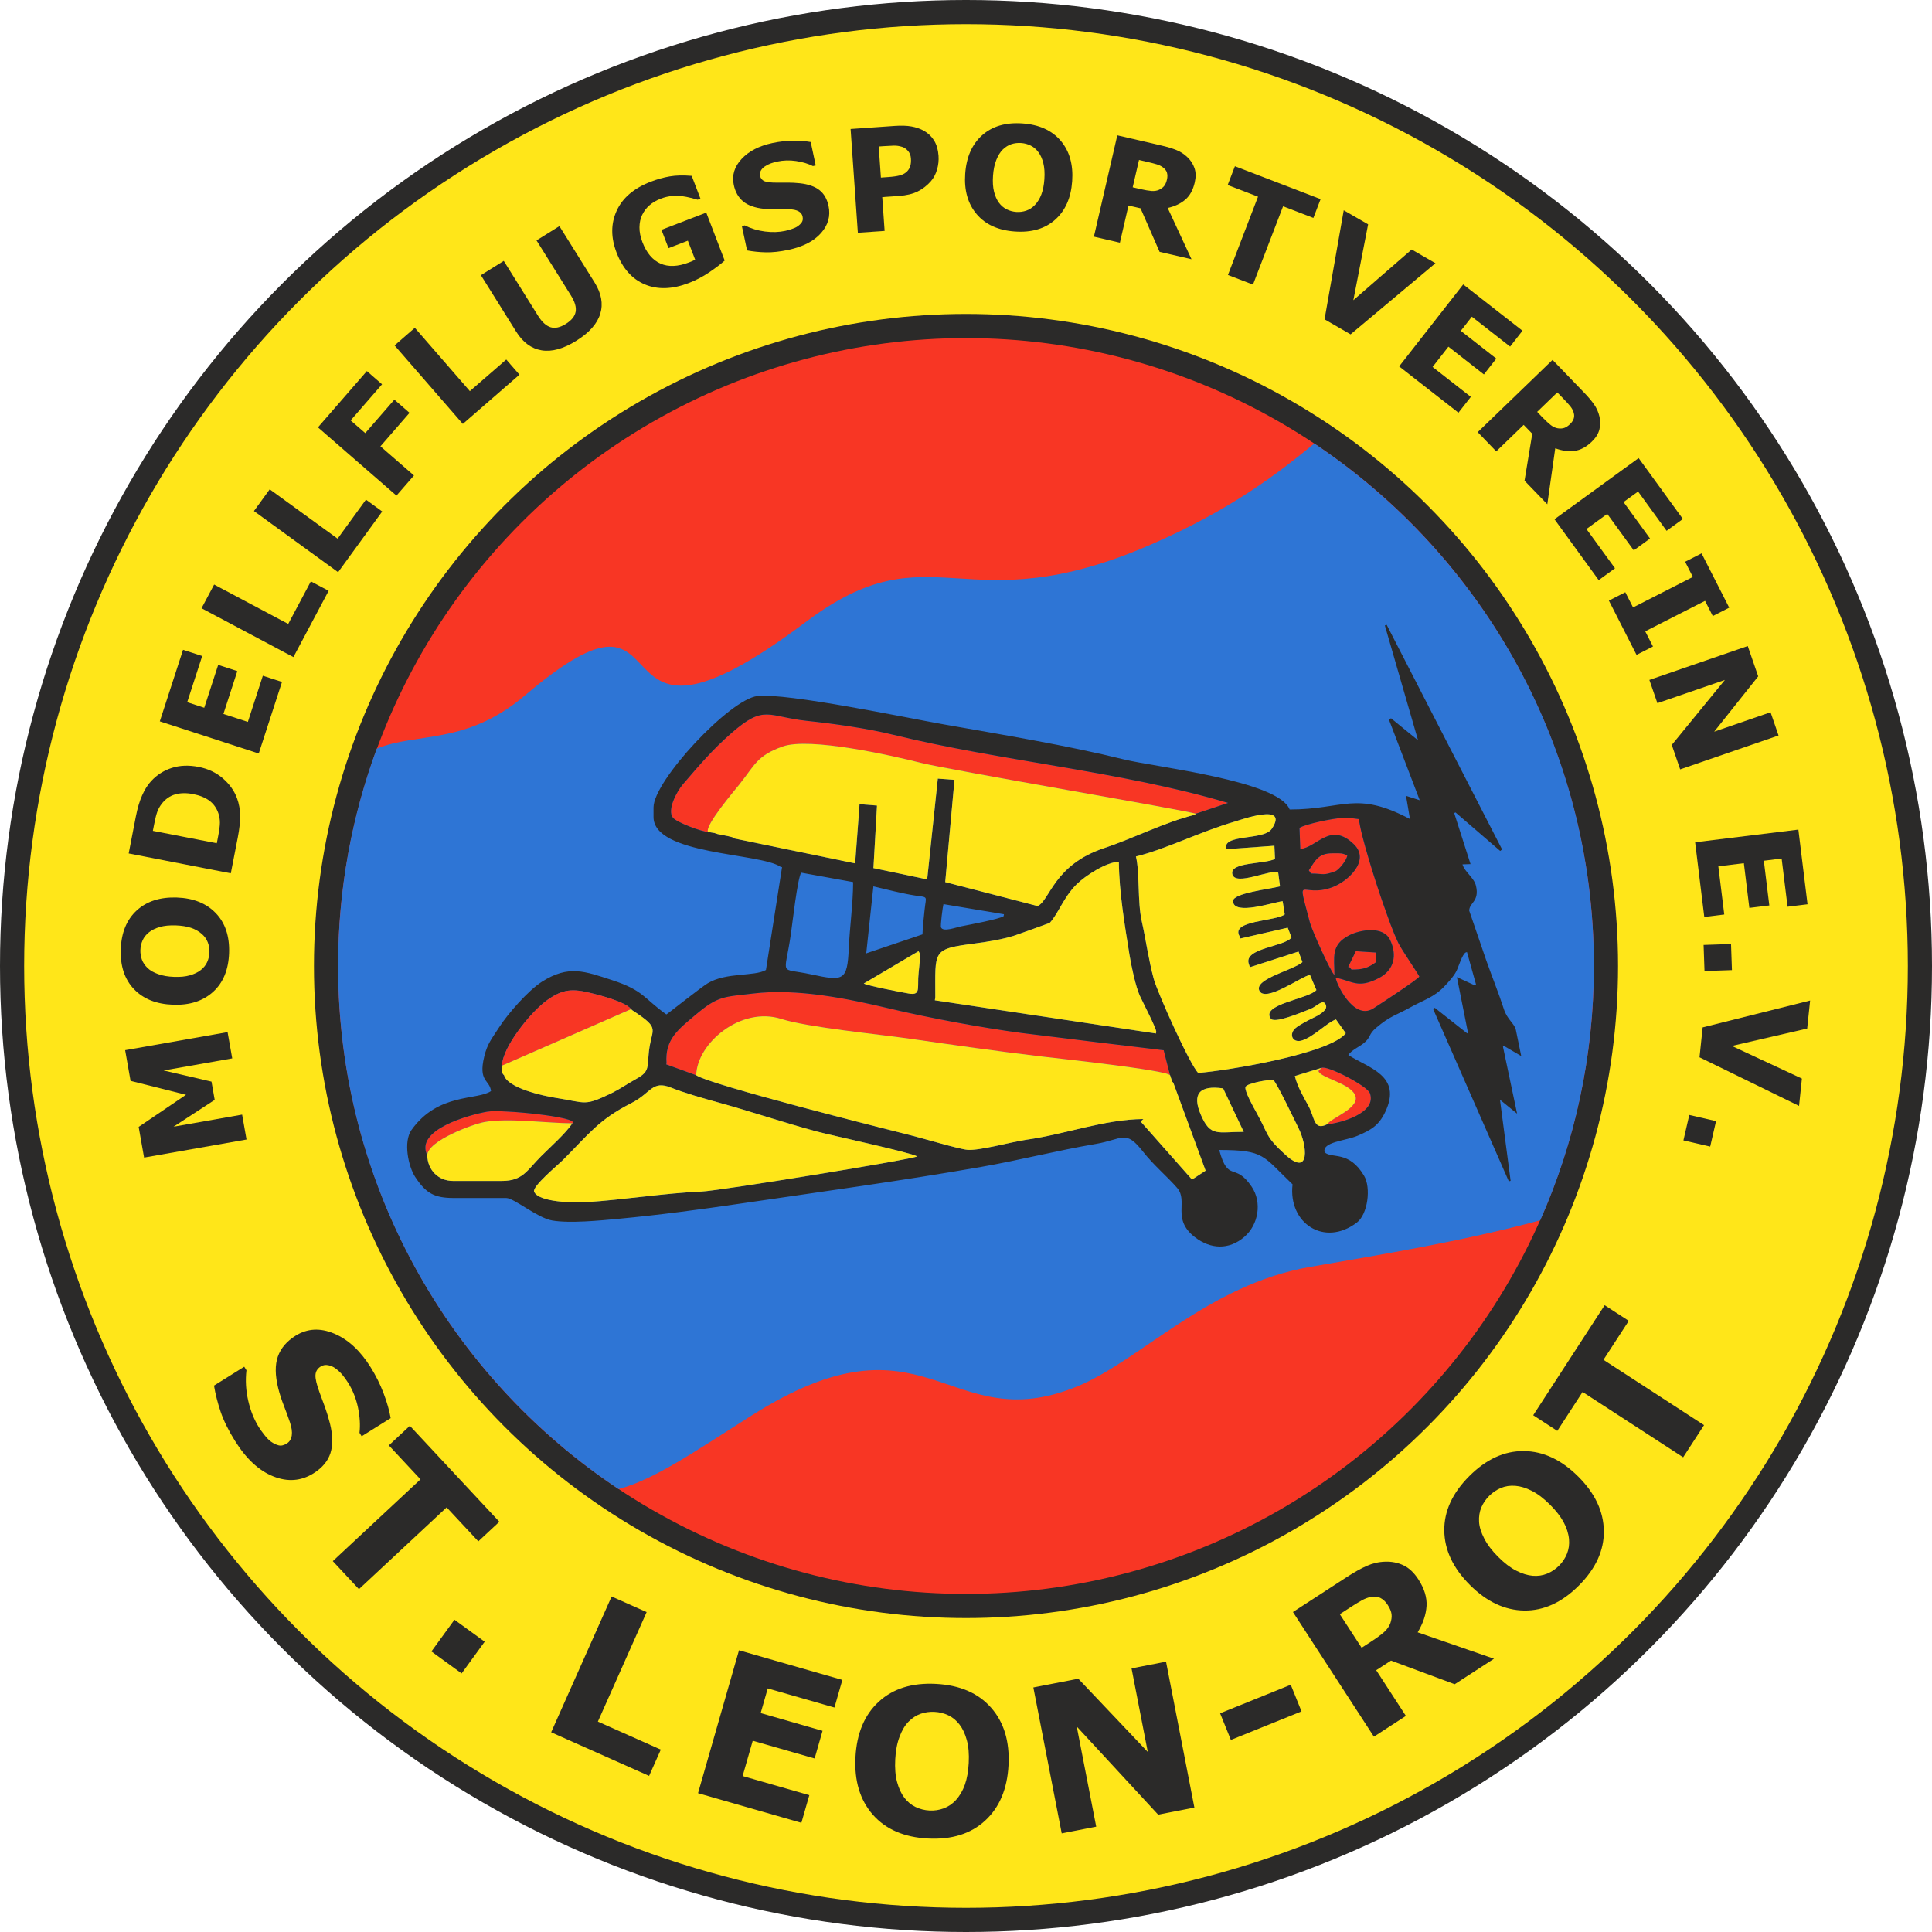 <?xml version="1.0" encoding="UTF-8"?>
<!DOCTYPE svg PUBLIC "-//W3C//DTD SVG 1.1//EN" "http://www.w3.org/Graphics/SVG/1.1/DTD/svg11.dtd">
<!-- Creator: CorelDRAW X5 -->
<svg xmlns="http://www.w3.org/2000/svg" xml:space="preserve" width="100mm" height="100mm" style="shape-rendering:geometricPrecision; text-rendering:geometricPrecision; image-rendering:optimizeQuality; fill-rule:evenodd; clip-rule:evenodd"
viewBox="0 0 246914 246914"
 xmlns:xlink="http://www.w3.org/1999/xlink">
 <defs>
  <style type="text/css">
   <![CDATA[
    .fil6 {fill:none}
    .fil0 {fill:#2B2A29}
    .fil3 {fill:#2E75D5}
    .fil4 {fill:#2B2A29}
    .fil1 {fill:#FFE619}
    .fil2 {fill:#F83624}
    .fil5 {fill:#2B2A29;fill-rule:nonzero}
   ]]>
  </style>
 </defs>
 <g id="Ebene_x0020_1">
  <circle class="fil0" cx="123457" cy="123457" r="123457"/>
  <circle class="fil1" cx="123457" cy="123457" r="120370"/>
  <circle class="fil0" cx="123457" cy="123457" r="83333"/>
  <circle class="fil2" cx="123457" cy="123457" r="80247"/>
  <path class="fil3" d="M79060 190308c4630,-1273 9313,-4530 16971,-9385 22487,-14257 24957,3027 41552,-3696 8081,-3274 16738,-13030 29799,-15305 8520,-1484 19524,-3263 29463,-5968 4406,-9935 6858,-20929 6858,-32497 0,-27851 -14190,-52385 -35733,-66774 -4915,4060 -10914,8554 -20762,12860 -24253,10606 -27937,-2310 -44250,9962 -28884,21729 -14070,-9135 -35860,9363 -7532,6394 -13733,4684 -18946,6805 -3195,8658 -4942,18016 -4942,27784 0,27901 14242,52473 35850,66852z"/>
  <g id="_364340936">
   <path class="fil2" d="M90478 106322l818 136 409 136 682 137 682 136 546 137 136 136 -136 -136 -546 -137 -682 -136 -682 -137 -409 -136 -818 -136c-389,-856 3308,-5186 4019,-6075 1995,-2497 2231,-3670 5525,-4842 3425,-1219 13795,1108 17695,2093 3517,888 34906,6237 35097,6505l-137 137 137 -137 4133 -1387c-13607,-4044 -29023,-5334 -42740,-8702 -3391,-833 -7554,-1416 -11038,-1784 -5090,-538 -5446,-2143 -9664,1533 -2448,2133 -4160,4159 -6248,6592 -766,892 -2047,3291 -1254,4256 495,602 3680,1794 4475,1811z"/>
   <path class="fil2" d="M88978 137421c84,-4078 5691,-8850 10880,-7197 3394,1081 12374,1943 16434,2527 5602,805 11075,1590 16704,2256 2179,258 16083,1748 16545,2414l273 818 136 136 -136 -136 -273 -818 -819 -3202c-196,-11 -16181,-1946 -18064,-2194 -5153,-678 -11842,-1918 -16924,-3127 -5446,-1295 -11890,-2605 -17474,-1929 -3725,451 -4455,257 -7368,2725 -2153,1824 -3949,3098 -3708,6203l-50 128 3846 1395z"/>
   <path class="fil2" d="M166181 108505c2152,-191 3829,-3556 6866,-591 2122,2072 -789,4754 -2791,5485 -4050,1477 -4569,-2138 -2844,4515 237,915 2680,6388 3134,6687 0,-2265 -507,-3834 1889,-5068 1405,-724 4349,-1219 5209,562 957,1983 531,3876 -1394,4889 -2731,1437 -3452,347 -5529,-21 -57,465 2206,5554 4788,3921 788,-498 5659,-3692 5887,-4074 -37,-205 -2237,-3370 -2679,-4287 -757,-1570 -1332,-3293 -1943,-5013 -786,-2214 -2919,-8826 -3089,-10824l-1225 -154 -957 18c-1001,0 -4747,782 -5424,1260l104 2695z"/>
   <path class="fil2" d="M54605 147651c35,-1850 5800,-3986 7335,-4259 3058,-543 8058,164 11216,167 993,-788 -9066,-1807 -10898,-1486 -2151,377 -9300,2264 -7653,5578z"/>
   <path class="fil2" d="M168909 136467l-409 409c238,871 3867,1507 4647,2997 883,1687 -2989,2961 -3555,3823 1717,-153 6403,-1430 5488,-3979 -348,-970 -5532,-3605 -6170,-3250z"/>
   <path class="fil2" d="M167545 111642c1638,0 1504,310 3114,-296 464,-174 1474,-1436 1523,-2023 -391,-181 -639,-273 -1091,-273l-819 0c-1806,0 -2190,967 -3001,2182l273 409z"/>
   <path class="fil2" d="M172729 123918c1420,0 2070,-181 3137,-955l0 -1228 -2590 -169 -976 2013 178 43 250 295z"/>
   <path class="fil4" d="M117213 147788c-344,344 -25234,4400 -27559,4496 -4645,192 -9950,1050 -14739,1356 -1403,90 -6074,48 -6652,-1338 -280,-671 3032,-3403 3699,-4070 3295,-3295 4547,-5136 8712,-7247 2558,-1296 2649,-2962 5086,-1985 1674,671 4045,1348 6128,1922 4160,1147 8380,2583 12429,3667 1921,514 12166,2719 12896,3199zm-44058 -4228c-915,1347 -2788,2992 -3990,4194 -1814,1814 -2346,3171 -5013,3171l-6275 0c-1869,0 -3234,-1411 -3273,-3274 -1647,-3314 5502,-5201 7653,-5578 1832,-321 11891,697 10898,1486zm83165 -4461l2632 5552c-3357,0 -4246,682 -5475,-2163 -1158,-2680 -200,-3829 2843,-3389zm6410 -1087c479,419 2749,5228 3187,6085 1164,2274 1557,6379 -1607,3516 -2682,-2427 -2146,-2607 -3775,-5501 -352,-625 -1478,-2645 -1365,-3174 110,-514 3080,-993 3559,-926zm6179 -1545c638,-355 5822,2280 6170,3250 915,2550 -3772,3827 -5488,3979 -1706,842 -1535,-837 -2385,-2389 -624,-1140 -1386,-2413 -1722,-3788l3425 -1052zm-19369 955l273 818 136 136 4129 11236 -1490 976 -277 131 -6538 -7390 357 -315c-5089,52 -9947,1945 -14951,2645 -1805,253 -6011,1418 -7527,1293 -1069,-88 -5643,-1454 -7067,-1810 -3986,-997 -25699,-6462 -27608,-7720l-3846 -1395 50 -128c-241,-3105 1556,-4379 3708,-6203 2913,-2469 3643,-2274 7368,-2725 5584,-676 12029,634 17474,1929 5082,1208 11772,2448 16924,3127 1883,248 17868,2183 18064,2194l819 3202zm-85115 0l-136 -136 -136 -273 0 -818c50,-2377 3704,-6914 5794,-8392 1987,-1405 3216,-1480 5652,-872 1185,296 4323,1107 5058,2034l137 136c3947,2586 2321,2147 2082,5901 -106,1664 -75,2082 -1684,2954 -861,467 -2061,1278 -2935,1703 -3680,1789 -3249,1263 -7295,638 -1610,-248 -6099,-1259 -6536,-2875zm69733 -19474c1091,-1174 1750,-3247 3411,-4909 1130,-1131 3880,-2896 5423,-2897 29,3820 748,8082 1355,11876 215,1343 778,4042 1318,5229 389,854 2022,3973 2101,4582l-38 251 -28254 -4241 56 -375c17,-6037 -488,-6165 5108,-6895 1674,-219 3399,-498 5004,-998 311,-97 4415,-1581 4515,-1623zm38570 5970l-250 -295 -178 -43 976 -2013 2590 169 0 1228c-1067,773 -1718,955 -3137,955zm-62335 1773l7003 -4131 182 351c46,713 -192,2236 -226,3100 -56,1436 218,2213 -1230,1959 -981,-172 -5261,-992 -5728,-1280zm10183 -10140l7731 1294 -46 253c-587,374 -4325,1077 -5399,1285 -687,133 -2314,768 -2595,150 -107,-233 226,-2733 309,-2982zm-2681 3866l-7160 2415 -45 166 930 -8719c1548,369 3891,963 5371,1177 1709,247 1353,36 1175,1809 -92,909 -253,2274 -272,3152zm-15507 -7888l6641 1204c0,2682 -431,5712 -553,8450 -186,4186 -659,4238 -4826,3340 -4194,-903 -3377,419 -2575,-5148 202,-1400 832,-7033 1313,-7846zm65157 113l-273 -409c810,-1216 1195,-2182 3001,-2182l819 0c452,0 700,92 1091,273 -49,586 -1060,1848 -1523,2023 -1610,606 -1476,296 -3114,296zm-1364 -3137l-104 -2695c677,-478 4423,-1260 5424,-1260l957 -18 1225 154c170,1998 2302,8611 3089,10824 611,1720 1187,3443 1943,5013 442,917 2642,4082 2679,4287 -227,382 -5099,3576 -5887,4074 -2582,1633 -4846,-3456 -4788,-3921 2077,369 2798,1458 5529,21 1926,-1013 2351,-2906 1394,-4889 -860,-1782 -3803,-1286 -5209,-562 -2395,1234 -1889,2803 -1889,5068 -455,-299 -2897,-5772 -3134,-6687 -1724,-6653 -1206,-3038 2844,-4515 2002,-730 4913,-3413 2791,-5485 -3036,-2965 -4713,400 -6866,591zm-9457 29l6066 -438 74 -147 84 1825c-1314,695 -5829,369 -5449,1957 382,1595 5068,-763 5862,-192l228 1740c-1315,354 -6059,862 -6008,1899 92,1889 5223,102 6344,-2l269 1687c-1177,905 -6983,749 -5767,2800l62 288 6085 -1391 486 1245c-815,1178 -6097,1357 -5472,3340l150 467 6218 -2003 -56 -144 554 1497c-1127,1002 -6092,2126 -5530,3590 674,1755 5598,-1925 6500,-1944l815 1918c-972,1151 -7296,1826 -5787,3712 677,541 4124,-959 5056,-1312 771,-292 1665,-1427 1963,-419 198,670 -1119,1335 -1720,1618 -479,226 -1701,861 -2166,1257 -904,768 -418,1931 756,1605 1475,-409 3299,-2345 4396,-2704l1258 1767c-2027,2621 -15227,4798 -18860,5072 -1020,-948 -5206,-10234 -5696,-12059 -662,-2465 -981,-4916 -1524,-7342 -555,-2483 -244,-6199 -741,-8262 3815,-919 8177,-3159 12603,-4447 804,-234 7036,-2489 4752,921 -1023,1527 -6391,598 -5806,2600zm-62972 -1393l-136 -136 -546 -137 -682 -136 -682 -137 -409 -136 -818 -136c-795,-17 -3980,-1209 -4475,-1811 -793,-965 489,-3364 1254,-4256 2088,-2432 3800,-4459 6248,-6592 4218,-3676 4574,-2070 9664,-1533 3484,368 7647,951 11038,1784 13717,3368 29133,4658 42740,8702l-4133 1387 -137 137c-3632,864 -7968,3060 -11570,4252 -6417,2123 -6909,6648 -8489,7406l-11816 -3061 1183 -13070 -2129 -160 -1344 12732 -54 141 -6837 -1435 15 -155 446 -7838 -2234 -177 -24 408 -535 7160 -15536 -3203zm87479 -12523l-3464 -2827 -243 217 3920 10263 -1751 -560 503 2963c-6950,-3667 -8477,-1216 -15378,-1216 -1395,-3688 -17188,-5415 -21158,-6396 -7278,-1799 -15636,-3175 -23066,-4487 -4676,-826 -20024,-4045 -23790,-3619 -3539,401 -13282,10828 -13282,14229l0 1228c0,4886 13643,4559 16253,6380l173 26 -2057 13146c-1470,855 -5069,270 -7440,1698 -887,534 -5182,3955 -5291,3984 -2898,-2066 -2895,-3072 -6937,-4384 -3498,-1136 -5554,-1966 -8970,208 -1737,1106 -4357,4085 -5478,5843 -900,1410 -1479,2029 -1886,3706 -793,3266 681,2925 866,4418 -1719,1211 -6766,194 -10163,4971 -1071,1506 -410,4672 473,6011 1387,2102 2447,2687 4952,2687l6684 0c979,0 3983,2548 5858,2871 2254,389 6086,9 8401,-206 5275,-491 10496,-1190 15767,-1965 10229,-1504 20468,-2892 30656,-4672 4970,-868 9729,-2102 14658,-2938 3505,-595 3779,-1918 6091,1048 1269,1627 3082,3153 4311,4574 1466,1696 -743,3969 2266,6293 2008,1550 4350,1656 6318,-34 1815,-1558 2284,-4414 947,-6402 -2180,-3244 -2983,-415 -4157,-4706 5833,0 5538,745 9375,4391 -582,4975 4061,8046 8220,4884 1397,-1062 1829,-4439 925,-5971 -1946,-3294 -4114,-2149 -5042,-3006 -374,-1336 2666,-1457 4208,-2117 1719,-735 2701,-1301 3525,-3022 2249,-4698 -2192,-5641 -4707,-7299 408,-616 1327,-1010 1931,-1479 978,-759 601,-1120 1585,-1962 1849,-1583 2562,-1613 4434,-2659 1601,-894 2987,-1260 4306,-2650 507,-534 1212,-1291 1562,-1984 270,-534 745,-2176 1197,-2373l148 -41 1150 4122 -135 135 -2302 -1060 1409 7084 -92 109 -4149 -3275 -193 194 9655 21980 233 -56 -1362 -10366 2190 1779 -1806 -8558 107 -111 2228 1307c-4,-41 -610,-2935 -679,-3305 -156,-841 -1101,-1335 -1532,-2668 -679,-2101 -1570,-4280 -2281,-6312 -190,-543 -2154,-6258 -2154,-6283 -12,-1038 1334,-1161 861,-3187 -245,-1047 -1447,-1768 -1725,-2739l1030 -35 -2088 -6525 170 -78 5708 4921 244 -189 -14754 -28715 -230 84 4245 14683zm10593 14160c242,242 -242,-242 0,0z"/>
   <path class="fil2" d="M64153 136194l0 818 136 273 136 136 -136 -136 -136 -273 0 -818 16505 -7229 137 136 -137 -136c-736,-928 -3873,-1739 -5058,-2034 -2436,-608 -3665,-534 -5652,872 -2090,1478 -5744,6015 -5794,8392z"/>
   <path class="fil1" d="M88978 137421c1909,1258 23622,6724 27608,7720 1424,356 5998,1722 7067,1810 1516,125 5722,-1040 7527,-1293 5004,-700 9861,-2593 14951,-2645l-356 315 6538 7390 277 -131 1490 -976 -4129 -11236 -136 -136 -273 -818c-463,-666 -14367,-2157 -16545,-2414 -5629,-666 -11102,-1451 -16704,-2256 -4060,-584 -13040,-1446 -16434,-2527 -5189,-1653 -10796,3119 -10880,7197z"/>
   <path class="fil1" d="M90478 106322l818 136 409 136 682 137 682 136 546 137 136 136 15536 3203 535 -7160 24 -408 2234 177 -446 7838 -15 155 6837 1435 54 -141 1344 -12732 2129 160 -1183 13070 11817 3061c1580,-758 2072,-5284 8489,-7406 3602,-1192 7939,-3388 11570,-4252l137 -137c-192,-268 -31580,-5617 -35097,-6505 -3900,-985 -14270,-3312 -17695,-2093 -3293,1172 -3530,2345 -5525,4842 -710,889 -4407,5220 -4019,6075z"/>
   <path class="fil1" d="M156724 108533c-585,-2002 4783,-1073 5806,-2600 2284,-3410 -3948,-1155 -4752,-921 -4426,1288 -8788,3528 -12603,4447 497,2063 185,5779 741,8262 542,2427 861,4877 1524,7342 490,1825 4676,11111 5696,12059 3633,-274 16833,-2452 18860,-5072l-1258 -1767c-1097,360 -2921,2296 -4396,2704 -1174,326 -1660,-838 -756,-1605 466,-396 1687,-1031 2166,-1257 600,-282 1917,-948 1720,-1618 -298,-1008 -1192,126 -1963,419 -932,354 -4379,1854 -5056,1312 -1509,-1886 4815,-2561 5787,-3712l-815 -1918c-902,19 -5826,3699 -6500,1944 -563,-1464 4403,-2588 5530,-3590l-554 -1497 56 144 -6218 2003 -151 -467c-624,-1983 4657,-2162 5472,-3340l-486 -1245 -6085 1391 -62 -288c-1216,-2051 4590,-1895 5767,-2800l-269 -1687c-1121,104 -6251,1890 -6344,1 -51,-1038 4694,-1546 6008,-1899l-228 -1740c-793,-571 -5480,1787 -5862,192 -380,-1589 4135,-1263 5449,-1958l-84 -1825 -74 147 -6066 438z"/>
   <path class="fil1" d="M117213 147788c-730,-481 -10975,-2685 -12896,-3199 -4048,-1084 -8268,-2520 -12429,-3667 -2083,-574 -4454,-1251 -6128,-1922 -2438,-977 -2529,688 -5087,1985 -4165,2111 -5418,3952 -8712,7247 -667,667 -3979,3399 -3699,4070 578,1386 5249,1428 6652,1338 4789,-306 10094,-1164 14739,-1356 2325,-96 27215,-4152 27559,-4496z"/>
   <path class="fil1" d="M134159 117948c-100,43 -4203,1526 -4515,1623 -1605,499 -3329,779 -5004,998 -5596,730 -5091,859 -5108,6895l-56 375 28254 4241 38 -251c-80,-609 -1713,-3728 -2102,-4582 -540,-1187 -1103,-3886 -1318,-5229 -606,-3795 -1326,-8057 -1355,-11876 -1543,1 -4293,1767 -5423,2897 -1662,1662 -2320,3735 -3411,4909z"/>
   <path class="fil1" d="M64153 136194l0 818 136 273 136 136c438,1616 4927,2627 6536,2875 4046,625 3615,1151 7295,-638 874,-425 2074,-1236 2935,-1703 1609,-872 1577,-1290 1684,-2954 240,-3754 1866,-3315 -2082,-5901l-137 -136 -16505 7229z"/>
   <path class="fil1" d="M54605 147651c39,1863 1404,3274 3273,3274l6275 0c2667,0 3199,-1357 5013,-3171 1202,-1202 3075,-2847 3990,-4194 -3158,-3 -8158,-711 -11216,-167 -1535,273 -7299,2409 -7335,4259z"/>
   <path class="fil1" d="M162730 138012c-479,-67 -3449,411 -3559,926 -113,529 1013,2549 1365,3174 1629,2894 1093,3074 3775,5501 3163,2862 2771,-1242 1607,-3516 -438,-857 -2708,-5665 -3187,-6084z"/>
   <path class="fil1" d="M169591 143696c566,-862 4439,-2136 3555,-3823 -780,-1490 -4408,-2126 -4647,-2997l409 -409 -3425 1052c337,1375 1099,2648 1722,3788 849,1553 678,3231 2385,2389z"/>
   <path class="fil1" d="M156320 139099c-3044,-440 -4002,709 -2843,3389 1229,2845 2118,2163 5475,2163l-2632 -5552z"/>
   <path class="fil1" d="M110393 125691c467,287 4747,1108 5728,1280 1448,254 1174,-523 1230,-1959 34,-863 272,-2386 226,-3100l-182 -351 -7003 4131z"/>
  </g>
  <path class="fil5" d="M25661 176502m14409 11791c-1588,992 -3297,1126 -5130,396 -1834,-723 -3469,-2239 -4911,-4547 -836,-1337 -1444,-2574 -1830,-3710 -384,-1141 -668,-2253 -849,-3347l3863 -2414 284 454c-149,1290 -74,2578 222,3872 295,1294 754,2431 1368,3413 157,251 383,572 684,954 303,386 581,675 848,872 328,237 652,394 977,478 321,87 674,10 1058,-230 355,-222 563,-562 635,-1023 68,-458 -11,-1020 -234,-1682 -234,-696 -497,-1420 -794,-2174 -297,-754 -529,-1488 -706,-2199 -404,-1632 -418,-2979 -39,-4048 382,-1066 1135,-1947 2255,-2647 1500,-937 3142,-1029 4931,-277 1789,751 3345,2188 4665,4301 662,1060 1218,2171 1658,3335 439,1163 742,2222 904,3173l-3708 2317 -277 -443c111,-973 50,-2040 -187,-3201 -241,-1159 -664,-2230 -1278,-3212 -217,-347 -457,-674 -716,-990 -260,-310 -557,-587 -884,-824 -283,-214 -599,-350 -944,-417 -349,-65 -662,-7 -943,168 -425,265 -652,633 -674,1099 -26,468 150,1210 525,2229 247,667 485,1310 709,1924 223,620 429,1303 622,2056 365,1488 384,2744 57,3765 -327,1021 -1048,1882 -2160,2577zm-1938 6501m23001 2193l-4049 -4341 -11209 10452 -3342 -3583 11209 -10453 -4046 -4338 2685 -2504 11436 12263 -2685 2504zm-7886 12702m5750 4178l-3862 -2806 2947 -4056 3862 2806 -2947 4056zm9227 6536m14733 6560l-12517 -5573 7727 -17355 4476 1993 -6232 13997 8041 3580 -1495 3358zm3922 1541m15540 4456l-13209 -3788 5236 -18262 13209 3788 -1012 3529 -8524 -2444 -904 3153 7908 2268 -1013 3533 -7908 -2268 -1294 4513 8524 2444 -1013 3533zm5101 1031m21369 -8388c-159,3027 -1150,5383 -2979,7071 -1824,1688 -4267,2454 -7325,2294 -3049,-160 -5394,-1177 -7036,-3047 -1638,-1870 -2378,-4316 -2219,-7343 160,-3049 1152,-5413 2975,-7092 1828,-1684 4267,-2441 7316,-2281 3040,159 5386,1168 7033,3033 1651,1862 2395,4317 2235,7366zm-6737 4466c504,-554 892,-1218 1164,-1989 272,-775 433,-1691 489,-2757 60,-1135 -20,-2112 -244,-2926 -219,-810 -533,-1476 -929,-1990 -408,-532 -889,-928 -1438,-1188 -553,-260 -1139,-404 -1748,-436 -622,-33 -1210,46 -1770,239 -560,193 -1083,532 -1567,1017 -451,456 -829,1090 -1143,1916 -313,821 -495,1784 -553,2889 -59,1131 16,2099 236,2908 219,810 525,1471 925,1998 400,522 876,918 1434,1187 558,265 1147,418 1778,451 626,33 1233,-58 1815,-271 582,-214 1098,-562 1551,-1048zm11157 4705m19337 -3759l-4634 901 -10402 -11262 2488 12800 -4408 857 -3625 -18649 5746 -1117 8879 9362 -2077 -10684 4408 -857 3625 18649zm5838 -1990m7853 -10303l-9029 3648 -1375 -3404 9029 -3648 1375 3404zm7218 4554m3791 -18176c-261,-402 -568,-691 -914,-871 -349,-178 -779,-216 -1284,-122 -351,67 -721,209 -1107,423 -389,216 -830,482 -1323,802l-1487 965 2787 4292 1260 -818c657,-427 1188,-818 1589,-1167 399,-353 673,-738 826,-1159 140,-408 193,-790 151,-1142 -42,-352 -208,-753 -500,-1202zm13588 6890l-5019 3259 -8142 -3022 -1892 1229 3795 5844 -4087 2654 -10347 -15933 6889 -4474c942,-612 1786,-1088 2533,-1417 748,-335 1533,-518 2357,-544 831,-31 1605,121 2327,457 724,340 1362,938 1917,1793 764,1176 1114,2315 1051,3410 -66,1097 -444,2220 -1135,3370l9752 3373zm2713 -1780m8066 -21493c2143,2144 3231,4456 3261,6945 34,2485 -1032,4813 -3197,6979 -2159,2159 -4484,3221 -6972,3190 -2485,-34 -4798,-1121 -6942,-3264 -2159,-2159 -3252,-4478 -3280,-6957 -28,-2485 1041,-4804 3200,-6963 2153,-2153 4472,-3221 6960,-3197 2488,18 4810,1109 6969,3267zm-1189 7995c-74,-745 -308,-1478 -699,-2196 -394,-721 -967,-1454 -1722,-2208 -804,-804 -1583,-1398 -2338,-1777 -748,-379 -1454,-591 -2100,-640 -668,-52 -1284,40 -1845,274 -563,237 -1062,576 -1494,1007 -440,440 -776,930 -1007,1475 -231,545 -330,1161 -292,1845 37,641 255,1346 659,2131 400,782 995,1561 1777,2344 801,801 1571,1392 2319,1771 748,379 1444,594 2103,650 656,52 1269,-37 1842,-271 570,-237 1078,-573 1524,-1019 444,-443 782,-955 1013,-1531 231,-576 317,-1192 259,-1854zm11073 -5055m-3437 -22848l-3233 4979 12854 8347 -2669 4109 -12854 -8347 -3231 4975 -3079 -2000 9132 -14063 3079 2000z"/>
  <circle class="fil6" cx="123457" cy="123457" r="80247"/>
  <polygon class="fil5" points="29085,131907 29679,135263 20911,136809 27030,138233 27439,140565 22180,143995 30945,142449 31506,145632 18414,147940 17722,144019 23771,139916 16686,138135 15994,134215 "/>
  <path id="1" class="fil5" d="M22601 114709c2116,73 3777,741 4982,1997 1204,1256 1768,2957 1695,5097 -76,2137 -756,3790 -2046,4960 -1290,1171 -2994,1720 -5110,1643 -2137,-73 -3805,-738 -5003,-1997 -1198,-1256 -1759,-2951 -1686,-5088 76,-2131 756,-3783 2037,-4960 1283,-1177 2994,-1726 5131,-1652zm3204 4661c-393,-348 -863,-613 -1405,-793 -546,-180 -1189,-280 -1933,-308 -799,-27 -1479,40 -2046,204 -564,168 -1024,390 -1381,677 -369,290 -637,631 -814,1021 -174,390 -268,799 -284,1229 -15,433 49,844 189,1235 143,390 384,750 732,1085 323,308 774,567 1353,774 579,207 1256,326 2027,351 793,30 1470,-37 2034,-201 561,-162 1024,-384 1384,-671 363,-283 634,-622 814,-1015 180,-393 277,-811 293,-1250 15,-442 -55,-863 -210,-1268 -156,-405 -406,-762 -753,-1070z"/>
  <path id="12" class="fil5" d="M25381 98014c1217,235 2250,726 3104,1466 854,741 1454,1585 1805,2533 262,713 396,1463 399,2253 3,790 -94,1704 -296,2744l-896 4604 -13051 -2540 918 -4732c207,-1064 476,-1966 805,-2701 326,-738 707,-1338 1134,-1799 726,-793 1604,-1360 2637,-1695 1034,-335 2180,-381 3442,-134zm-701 3472c-860,-165 -1625,-153 -2296,43 -674,192 -1247,595 -1722,1207 -238,311 -421,640 -552,988 -131,348 -268,884 -408,1610l-165 851 8170 1588 165 -851c155,-802 232,-1396 232,-1783 0,-390 -61,-780 -186,-1174 -232,-683 -613,-1223 -1143,-1625 -533,-399 -1232,-683 -2094,-854z"/>
  <polygon id="123" class="fil5" points="36040,87155 33068,96301 20424,92191 23394,83048 25842,83841 23924,89743 26104,90453 27885,84975 30330,85771 28552,91246 31677,92261 33592,86362 "/>
  <polygon id="1234" class="fil5" points="42001,75509 37498,83978 25757,77734 27367,74707 36836,79740 39729,74301 "/>
  <polygon id="12345" class="fil5" points="48848,65369 43211,73128 32455,65311 34471,62536 43147,68841 46769,63856 "/>
  <polygon id="123456" class="fil5" points="48827,49116 44812,53732 46681,55354 50400,51076 52339,52762 48620,57043 52906,60768 50669,63341 40635,54619 46885,47427 "/>
  <polygon id="1234567" class="fil5" points="66388,47887 59150,54180 50428,44147 53016,41897 60050,49988 64702,45949 "/>
  <path id="12345678" class="fil5" d="M75986 36092c872,1393 1116,2729 732,4000 -387,1271 -1402,2424 -3055,3454 -1649,1033 -3131,1442 -4439,1229 -1311,-216 -2399,-1015 -3265,-2405l-4500 -7201 2924 -1826 4393 7036c491,780 1018,1262 1585,1442 570,177 1222,37 1957,-424 729,-454 1143,-972 1250,-1549 107,-579 -94,-1274 -604,-2089l-4396 -7033 2924 -1826 4494 7192z"/>
  <path id="123456789" class="fil5" d="M92614 33300c-472,430 -1128,927 -1960,1494 -835,567 -1710,1024 -2619,1375 -2113,808 -3985,869 -5622,180 -1634,-686 -2841,-2043 -3616,-4067 -741,-1927 -735,-3713 18,-5357 753,-1643 2207,-2878 4363,-3707 817,-314 1622,-537 2418,-674 796,-137 1732,-159 2805,-67l1116 2908 -357 137c-201,-58 -494,-134 -875,-235 -381,-98 -741,-168 -1076,-213 -390,-52 -826,-61 -1305,-24 -479,37 -960,149 -1445,335 -567,217 -1049,497 -1445,841 -400,345 -713,759 -948,1244 -223,466 -335,997 -341,1588 -6,591 122,1226 378,1896 528,1372 1296,2283 2302,2732 1006,448 2222,400 3646,-146 122,-46 253,-100 399,-162 146,-64 277,-122 396,-183l-936 -2433 -2475 951 -899 -2341 5725 -2198 2354 6125z"/>
  <path id="12345678910" class="fil5" d="M105891 26321c271,1284 -49,2439 -966,3469 -915,1033 -2305,1747 -4168,2143 -1079,229 -2036,332 -2878,314 -841,-18 -1643,-101 -2402,-244l-665 -3116 369 -79c811,406 1677,665 2597,780 924,116 1780,88 2573,-82 201,-43 466,-116 790,-222 326,-104 585,-220 777,-348 232,-159 418,-335 549,-527 134,-192 168,-442 101,-750 -61,-287 -235,-506 -518,-661 -287,-156 -674,-241 -1165,-250 -512,-12 -1052,-12 -1619,0 -567,15 -1104,-6 -1616,-61 -1171,-122 -2061,-439 -2671,-945 -610,-506 -1009,-1210 -1201,-2113 -259,-1210 73,-2314 997,-3311 924,-997 2238,-1677 3945,-2040 857,-183 1720,-280 2591,-290 869,-12 1637,43 2302,162l637 2997 -357 76c-613,-308 -1329,-521 -2149,-643 -820,-122 -1628,-98 -2421,70 -277,61 -552,137 -820,235 -268,98 -521,226 -753,384 -210,134 -378,308 -503,521 -125,213 -162,433 -116,659 73,345 262,579 561,707 302,128 832,189 1594,186 497,0 976,-3 1436,-3 460,0 960,28 1500,82 1067,116 1896,402 2491,863 595,463 985,1140 1177,2037z"/>
  <path id="1234567891011" class="fil5" d="M119946 19906c43,594 -21,1183 -189,1765 -168,579 -433,1076 -790,1491 -494,558 -1055,994 -1686,1308 -631,314 -1433,503 -2399,570l-2128 149 302 4320 -3421 238 -927 -13262 5628 -393c844,-58 1561,-37 2149,70 588,104 1116,287 1582,546 558,314 997,735 1317,1259 320,528 509,1174 561,1939zm-3530 329c-24,-375 -149,-689 -369,-945 -223,-256 -470,-430 -744,-518 -366,-116 -720,-171 -1058,-162 -339,9 -793,34 -1357,70l-585 43 277 3972 979 -70c582,-40 1058,-110 1430,-207 372,-98 680,-262 921,-494 204,-204 348,-442 427,-713 79,-271 107,-598 79,-976z"/>
  <path id="123456789101112" class="fil5" d="M137025 23162c-146,2113 -869,3750 -2168,4908 -1299,1162 -3018,1665 -5155,1515 -2131,-149 -3759,-887 -4884,-2216 -1122,-1329 -1613,-3049 -1463,-5161 150,-2134 872,-3774 2171,-4930 1296,-1152 3012,-1655 5143,-1506 2125,149 3753,884 4884,2207 1131,1323 1622,3052 1473,5183zm-4768 3040c363,-378 640,-839 839,-1375 201,-540 326,-1180 378,-1921 55,-796 9,-1479 -134,-2052 -146,-570 -354,-1040 -628,-1402 -277,-378 -607,-661 -991,-850 -384,-186 -790,-296 -1216,-326 -436,-30 -848,18 -1241,146 -396,128 -765,360 -1110,692 -320,311 -594,753 -823,1326 -229,570 -369,1244 -421,2015 -58,790 -12,1470 128,2037 143,567 350,1036 622,1408 274,372 604,652 988,848 387,195 799,305 1241,338 439,30 863,-27 1271,-168 411,-140 777,-381 1097,-716z"/>
  <path id="12345678910111213" class="fil5" d="M149141 22940c76,-326 73,-619 -6,-884 -79,-262 -268,-497 -561,-704 -204,-146 -454,-262 -753,-354 -296,-89 -643,-180 -1046,-274l-1207 -277 -808 3488 1027 238c534,122 988,198 1360,232 369,30 698,-18 985,-150 274,-125 491,-287 646,-479 159,-192 280,-473 363,-835zm3137 10189l-4079 -942 -2436 -5567 -1540 -354 -1097 4750 -3323 -768 2991 -12954 5603 1296c765,174 1412,372 1945,585 530,213 1003,521 1418,924 421,402 720,866 899,1393 183,528 192,1140 30,1835 -220,957 -622,1686 -1204,2186 -585,500 -1332,857 -2250,1067l3042 6549z"/>
  <polygon id="1234567891011121314" class="fil5" points="167854,27851 163980,26364 160135,36372 156934,35144 160778,25135 156900,23647 157824,21245 168775,25449 "/>
  <polygon id="123456789101112131415" class="fil5" points="183455,33641 172608,42732 169281,40811 171733,26873 174849,28671 172961,38369 180415,31888 "/>
  <polygon id="12345678910111213141516" class="fil5" points="186394,52744 178815,46827 187001,36351 194577,42269 192995,44296 188104,40476 186693,42284 191229,45830 189647,47854 185111,44308 183086,46900 187976,50720 "/>
  <path id="1234567891011121314151617" class="fil5" d="M200669 54189c241,-232 396,-479 472,-744 76,-265 49,-564 -85,-899 -91,-232 -238,-466 -439,-704 -198,-238 -442,-503 -726,-799l-863 -893 -2576 2488 732 759c381,393 720,704 1012,933 296,229 598,366 909,412 299,46 567,27 805,-49 235,-76 491,-244 759,-503zm-2921 10256l-2909 -3012 988 -5997 -1098 -1137 -3506 3387 -2369 -2454 9564 -9235 3994 4137c546,564 985,1082 1311,1549 329,470 558,985 689,1549 131,564 131,1119 -6,1659 -134,543 -460,1061 -972,1558 -707,680 -1442,1073 -2204,1177 -759,101 -1582,-9 -2466,-332l-1015 7152z"/>
  <polygon id="123456789101112131415161718" class="fil5" points="204318,74140 198666,66360 209422,58546 215077,66326 212995,67838 209349,62817 207492,64164 210876,68826 208797,70335 205410,65677 202751,67609 206400,72628 "/>
  <polygon id="12345678910111213141516171819" class="fil5" points="209154,83694 205620,76759 207718,75689 208709,77631 216352,73734 215364,71792 217465,70722 220998,77661 218898,78731 217910,76789 210263,80685 211254,82624 "/>
  <polygon id="1234567891011121314151617181920" class="fil5" points="214730,98328 213657,95203 220447,86896 211819,89868 210794,86896 223367,82566 224702,86441 219078,93508 226282,91027 227303,93999 "/>
  <polygon id="123456789101112131415161718192021" class="fil5" points="217812,117191 216642,107645 229836,106026 231007,115569 228455,115883 227699,109724 225422,110005 226123,115721 223571,116032 222870,110319 219608,110718 220364,116877 "/>
  <polygon id="12345678910111213141516171819202122" class="fil5" points="217840,124102 217724,120767 221230,120645 221346,123980 "/>
  <polygon id="1234567891011121314151617181920212223" class="fil5" points="229923,141336 217203,135123 217603,131303 231337,127870 230962,131449 221334,133672 230288,137845 "/>
  <polygon id="123456789101112131415161718192021222324" class="fil5" points="215146,145745 215896,142492 219316,143281 218566,146534 "/>
 </g>
</svg>
